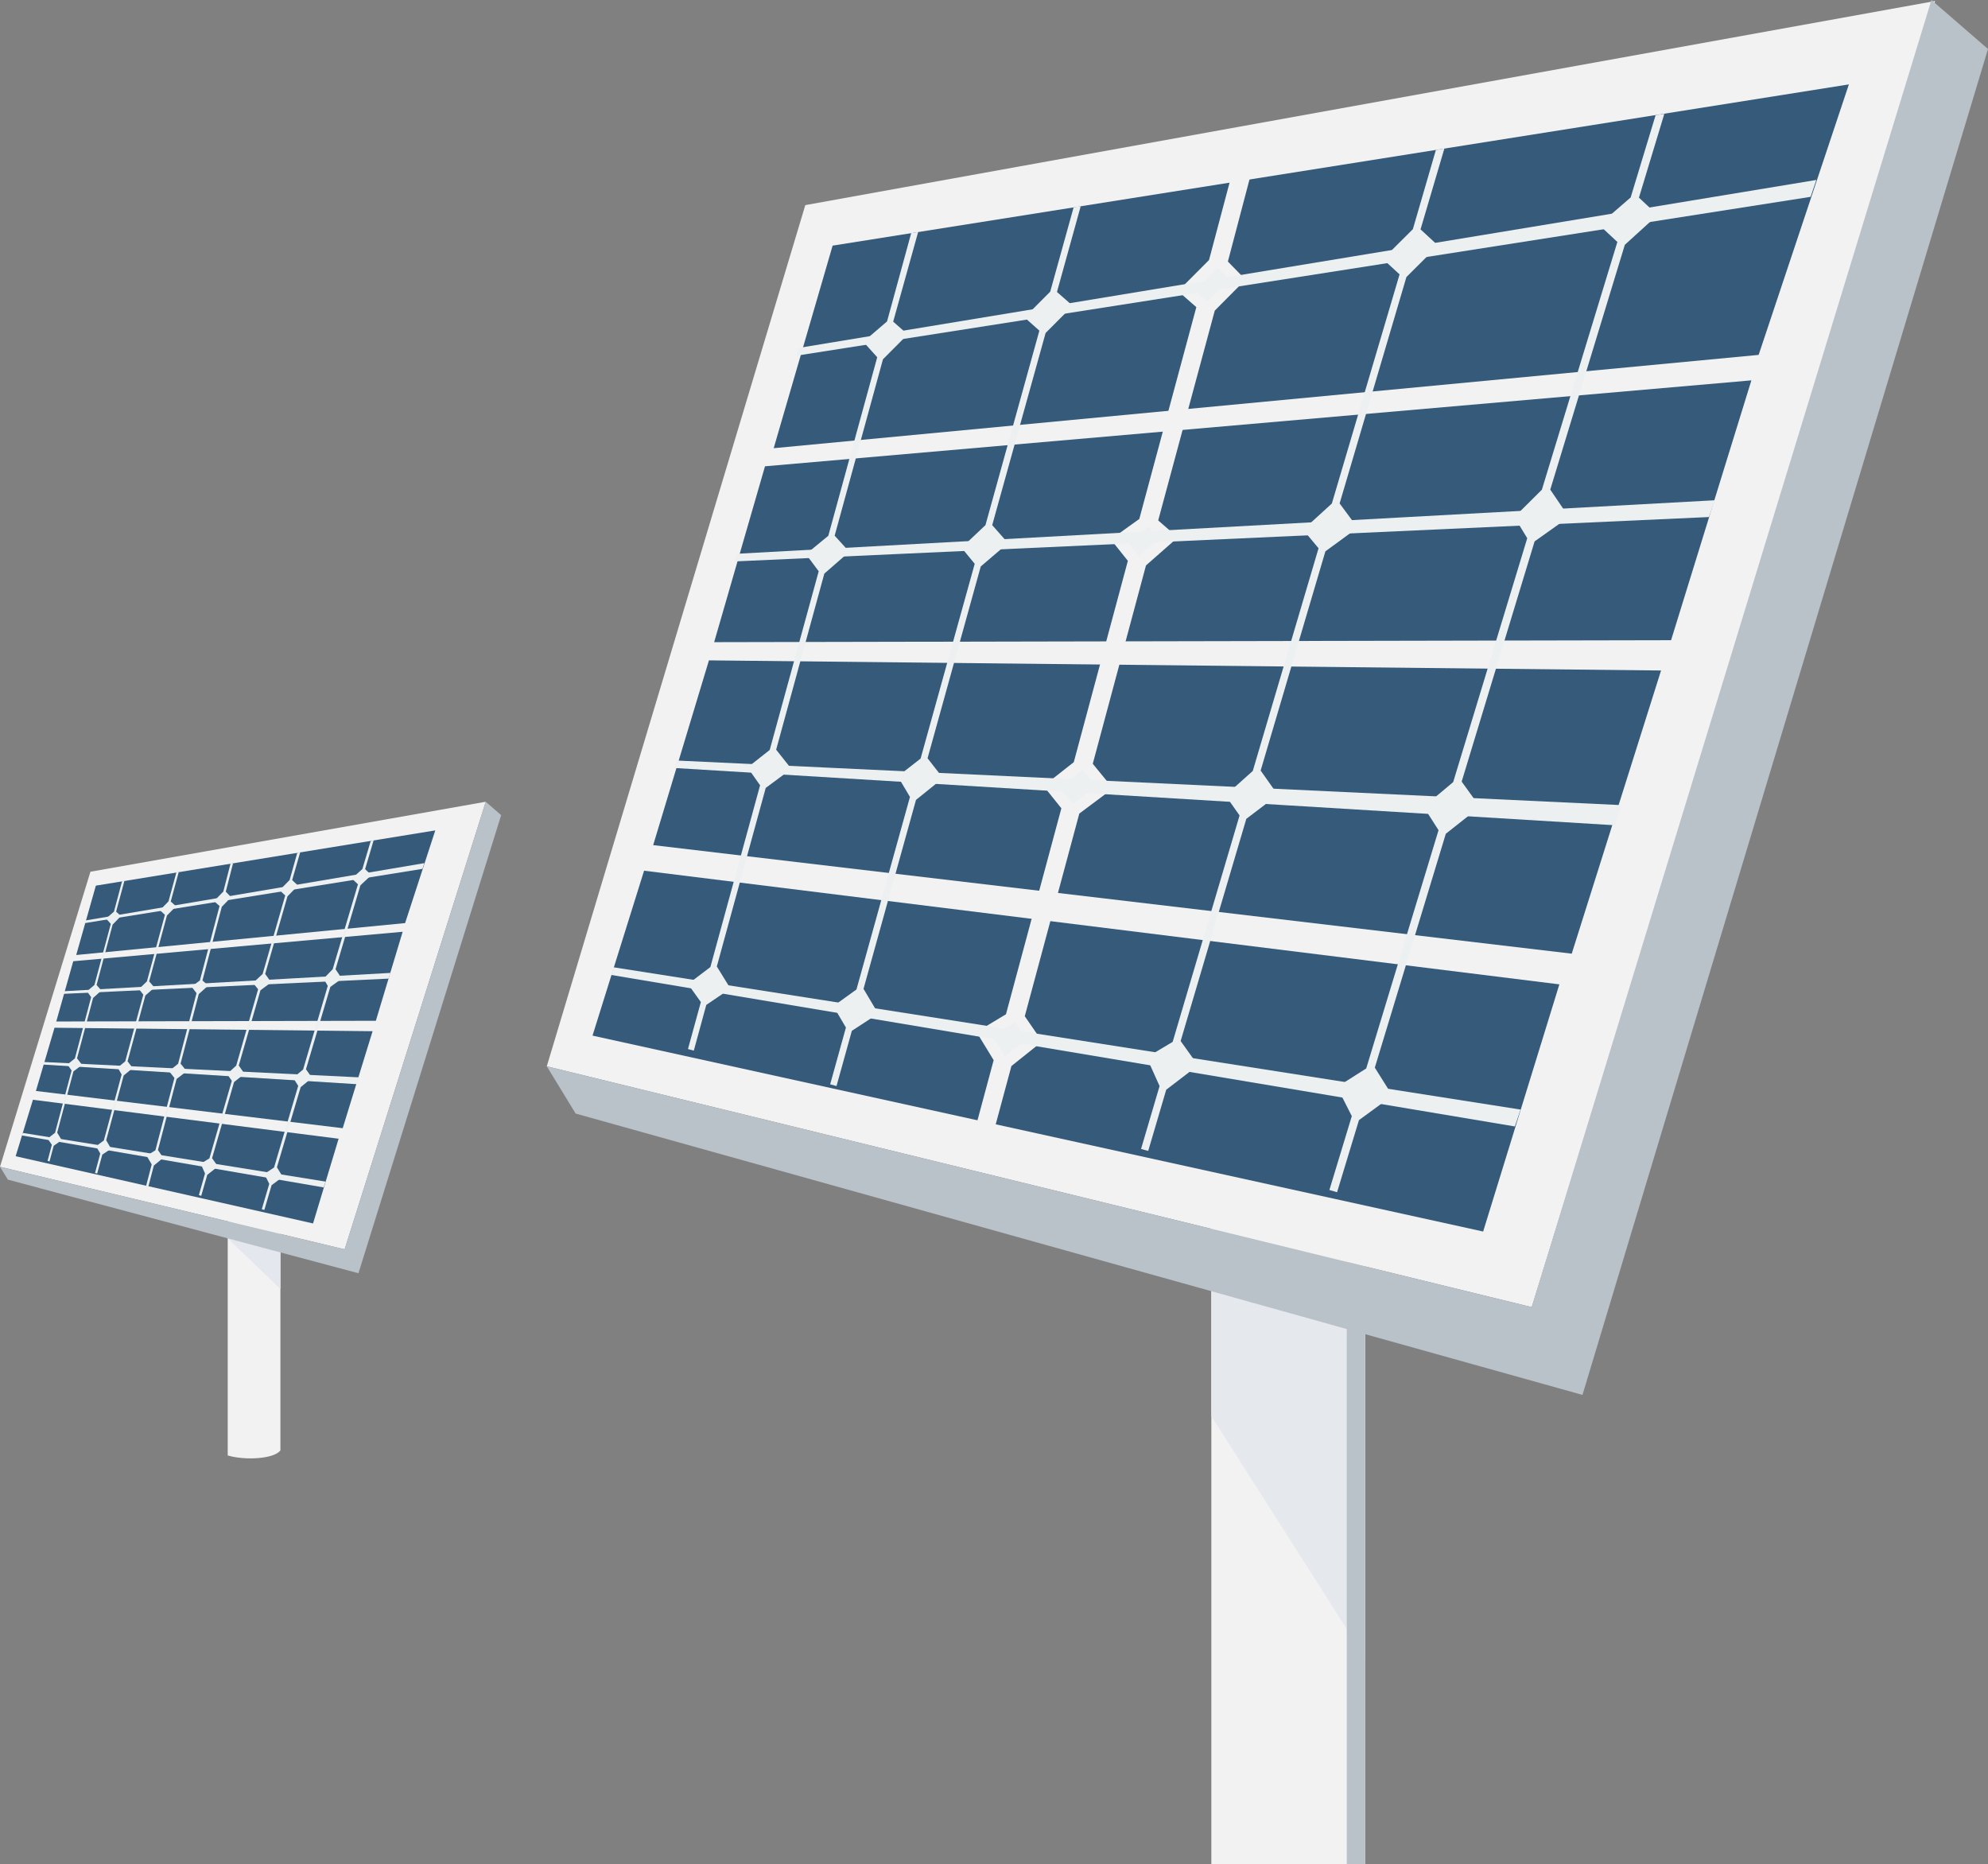 
<svg width="100%" height="100%" viewBox="0 0 19433 18223" version="1.1" xmlns="http://www.w3.org/2000/svg" xmlns:xlink="http://www.w3.org/1999/xlink">
    <rect x="0" y="0" width="19433" height="18223" fill="#808080" stroke="none"/>
    <!-- Generator: Sketch 48.1 (47250) - http://www.bohemiancoding.com/sketch -->
    <desc>Created with Sketch.</desc>
    <defs></defs>
    <g id="Page-1" stroke="none" stroke-width="1" fill="none" fill-rule="evenodd">
        <g id="if_Solar_energy_1301369">
            <polygon id="Shape" fill="#F2F2F2" points="11841 11973 13345 11973 13345 18223 11841 18223"></polygon>
            <path d="M2226,11937 L2741,11937 L2741,14177 C2683,14260 2399,14278 2226,14227 L2226,11937 Z" id="Shape" fill="#F2F2F2"></path>
            <polygon id="Shape" fill="#E5E8ED" points="11841 11974 13345 11974 13345 16205 11841 13843"></polygon>
            <polygon id="Shape" fill="#B9C1C9" points="13165 11973 13345 11973 13345 18223 13165 18223"></polygon>
            <polygon id="Shape" fill="#F2F2F2" points="884 8521 4748 7837 3369 12212 0 11405"></polygon>
            <polygon id="Shape" fill="#355A7A" points="937 8657 745 9335 3960 9023 4255 8117"></polygon>
            <polygon id="Shape" fill="#355A7A" points="716 9396 550 9985 3674 9978 3936 9108"></polygon>
            <polygon id="Shape" fill="#355A7A" points="533 10046 351 10664 3350 11028 3642 10080"></polygon>
            <polygon id="Shape" fill="#355A7A" points="322 10750 153 11302 3060 11959 3310 11131"></polygon>
            <polygon id="Shape" fill="#ECF0F1" points="1037 8979 1114 8911 1193 8615 1216 8611 1135 8911 1182 8954 1101 9038 944 9628 991 9682 910 9755 753 10345 802 10409 718 10473 559 11071 603 11145 525 11200 484 11353 465 11347 507 11190 465 11130 538 11073 700 10464 659 10405 732 10346 891 9747 850 9690 923 9628 1083 9031"></polygon>
            <polygon id="Shape" fill="#ECF0F1" points="1563 8897 1647 8811 1724 8528 1747 8525 1669 8812 1721 8859 1632 8949 1458 9593 1510 9653 1421 9731 1247 10374 1297 10440 1209 10513 1038 11146 1086 11229 1000 11286 950 11471 929 11466 980 11276 939 11204 1015 11148 1189 10503 1150 10435 1224 10375 1401 9723 1358 9668 1436 9593 1612 8942"></polygon>
            <polygon id="Shape" fill="#ECF0F1" points="2092 8808 2183 8715 2253 8443 2278 8439 2207 8716 2259 8770 2168 8864 1979 9584 2035 9634 1943 9717 1765 10397 1825 10471 1726 10547 1544 11241 1595 11318 1504 11393 1446 11615 1424 11608 1483 11382 1433 11297 1519 11244 1705 10537 1652 10470 1741 10398 1921 9708 1872 9644 1954 9584 2146 8856"></polygon>
            <polygon id="Shape" fill="#ECF0F1" points="2733 8702 2831 8602 2906 8336 2934 8332 2856 8603 2913 8656 2810 8762 2592 9520 2651 9602 2546 9680 2334 10415 2390 10496 2288 10577 2073 11321 2130 11402 2026 11484 1967 11689 1944 11682 2004 11471 1962 11375 2047 11323 2266 10565 2220 10498 2309 10416 2523 9670 2473 9608 2567 9521 2788 8753"></polygon>
            <polygon id="Shape" fill="#ECF0F1" points="3439 8587 3542 8495 3624 8220 3652 8215 3569 8496 3630 8554 3523 8654 3280 9474 3341 9566 3229 9647 2991 10452 3050 10536 2939 10627 2707 11410 2764 11504 2655 11585 2584 11827 2559 11820 2632 11572 2584 11475 2679 11412 2915 10614 2866 10536 2963 10454 3204 9637 3163 9566 3252 9474 3499 8644"></polygon>
            <polygon id="Shape" fill="#ECF0F1" fill-rule="nonzero" points="826 8999 4148 8437 4130 8493 818 9025"></polygon>
            <polygon id="Shape" fill="#ECF0F1" fill-rule="nonzero" points="625 9689 3817 9510 3798 9566 617 9715"></polygon>
            <polygon id="Shape" fill="#ECF0F1" fill-rule="nonzero" points="428 10381 3512 10531 3492 10598 421 10406"></polygon>
            <polygon id="Shape" fill="#ECF0F1" fill-rule="nonzero" points="222 11074 3183 11550 3164 11607 214 11099"></polygon>
            <polygon id="Shape" fill="#F2F2F2" points="7872 2005 18916 10 14973 12777 5345 10423"></polygon>
            <polygon id="Shape" fill="#B9C1C9" points="18880 0 19433 479 15469 13635 5627 10885 5345 10423 14973 12777"></polygon>
            <polygon id="Shape" fill="#355A7A" points="8139 2401 7563 4381 17191 3469 18073 825"></polygon>
            <polygon id="Shape" fill="#355A7A" points="7478 4558 6981 6277 16335 6258 17120 3718"></polygon>
            <polygon id="Shape" fill="#355A7A" points="6930 6455 6385 8261 15364 9322 16237 6554"></polygon>
            <polygon id="Shape" fill="#355A7A" points="6296 8511 5792 10123 14498 12038 15243 9622"></polygon>
            <polygon id="Shape" fill="#ECF0F1" points="8439 3341 8671 3142 8907 2279 8975 2268 8731 3144 8873 3269 8631 3512 8159 5236 8302 5394 8058 5607 7587 7328 7736 7516 7485 7702 7007 9447 7140 9663 6904 9823 6782 10270 6725 10254 6851 9795 6725 9619 6944 9453 7430 7676 7307 7502 7524 7331 8003 5584 7878 5417 8097 5237 8575 3492"></polygon>
            <polygon id="Shape" fill="#ECF0F1" points="10015 3103 10266 2851 10495 2026 10564 2016 10332 2854 10486 2989 10221 3255 9699 5133 9854 5309 9587 5537 9067 7412 9218 7606 8954 7819 8441 9666 8585 9908 8327 10076 8177 10616 8115 10599 8269 10044 8146 9835 8372 9672 8895 7790 8776 7589 8999 7415 9528 5511 9399 5354 9633 5133 10160 3232"></polygon>
            <polygon id="Shape" stroke="#F2F2F2" stroke-width="112.954" fill="#ECF0F1" points="11598 2843 11869 2571 12080 1776 12153 1764 11940 2573 12096 2733 11824 3007 11258 5106 11427 5254 11152 5496 10620 7479 10798 7697 10501 7919 9956 9944 10111 10169 9837 10388 9663 11034 9596 11016 9774 10354 9623 10107 9882 9951 10437 7888 10280 7692 10546 7483 11087 5469 10939 5284 11186 5107 11758 2983"></polygon>
            <polygon id="Shape" fill="#ECF0F1" points="13518 2532 13811 2240 14036 1466 14119 1452 13886 2242 14057 2400 13748 2708 13095 4921 13271 5159 12956 5389 12323 7532 12491 7770 12183 8004 11541 10176 11711 10414 11400 10652 11224 11250 11154 11231 11335 10616 11209 10336 11463 10184 12117 7971 11979 7775 12246 7536 12889 5359 12738 5178 13019 4922 13681 2682"></polygon>
            <polygon id="Shape" fill="#ECF0F1" points="15631 2198 15940 1930 16184 1125 16269 1113 16021 1932 16203 2102 15883 2393 15154 4786 15336 5054 15001 5292 14288 7640 14466 7887 14133 8150 13439 10436 13611 10710 13284 10949 13070 11654 12995 11632 13214 10910 13070 10625 13355 10444 14062 8115 13916 7887 14205 7645 14929 5261 14803 5054 15072 4787 15810 2365"></polygon>
            <polygon id="Shape" fill="#ECF0F1" fill-rule="nonzero" points="7806 3401 17755 1759 17699 1924 7784 3477"></polygon>
            <polygon id="Shape" fill="#ECF0F1" fill-rule="nonzero" points="7203 5413 16762 4890 16706 5054 7181 5488"></polygon>
            <polygon id="Shape" fill="#ECF0F1" fill-rule="nonzero" points="6614 7434 15850 7870 15789 8067 6592 7507"></polygon>
            <polygon id="Shape" fill="#ECF0F1" fill-rule="nonzero" points="5997 9455 14864 10846 14808 11011 5974 9530"></polygon>
            <polygon id="Shape" fill="#E4E7ED" points="2226 12105 2741 12231 2741 12599"></polygon>
            <polygon id="Shape" fill="#B9C1C9" points="4748 7837 4899 7968 3504 12446 77 11531 0 11405 3369 12212"></polygon>
        </g>
    </g>
</svg>
